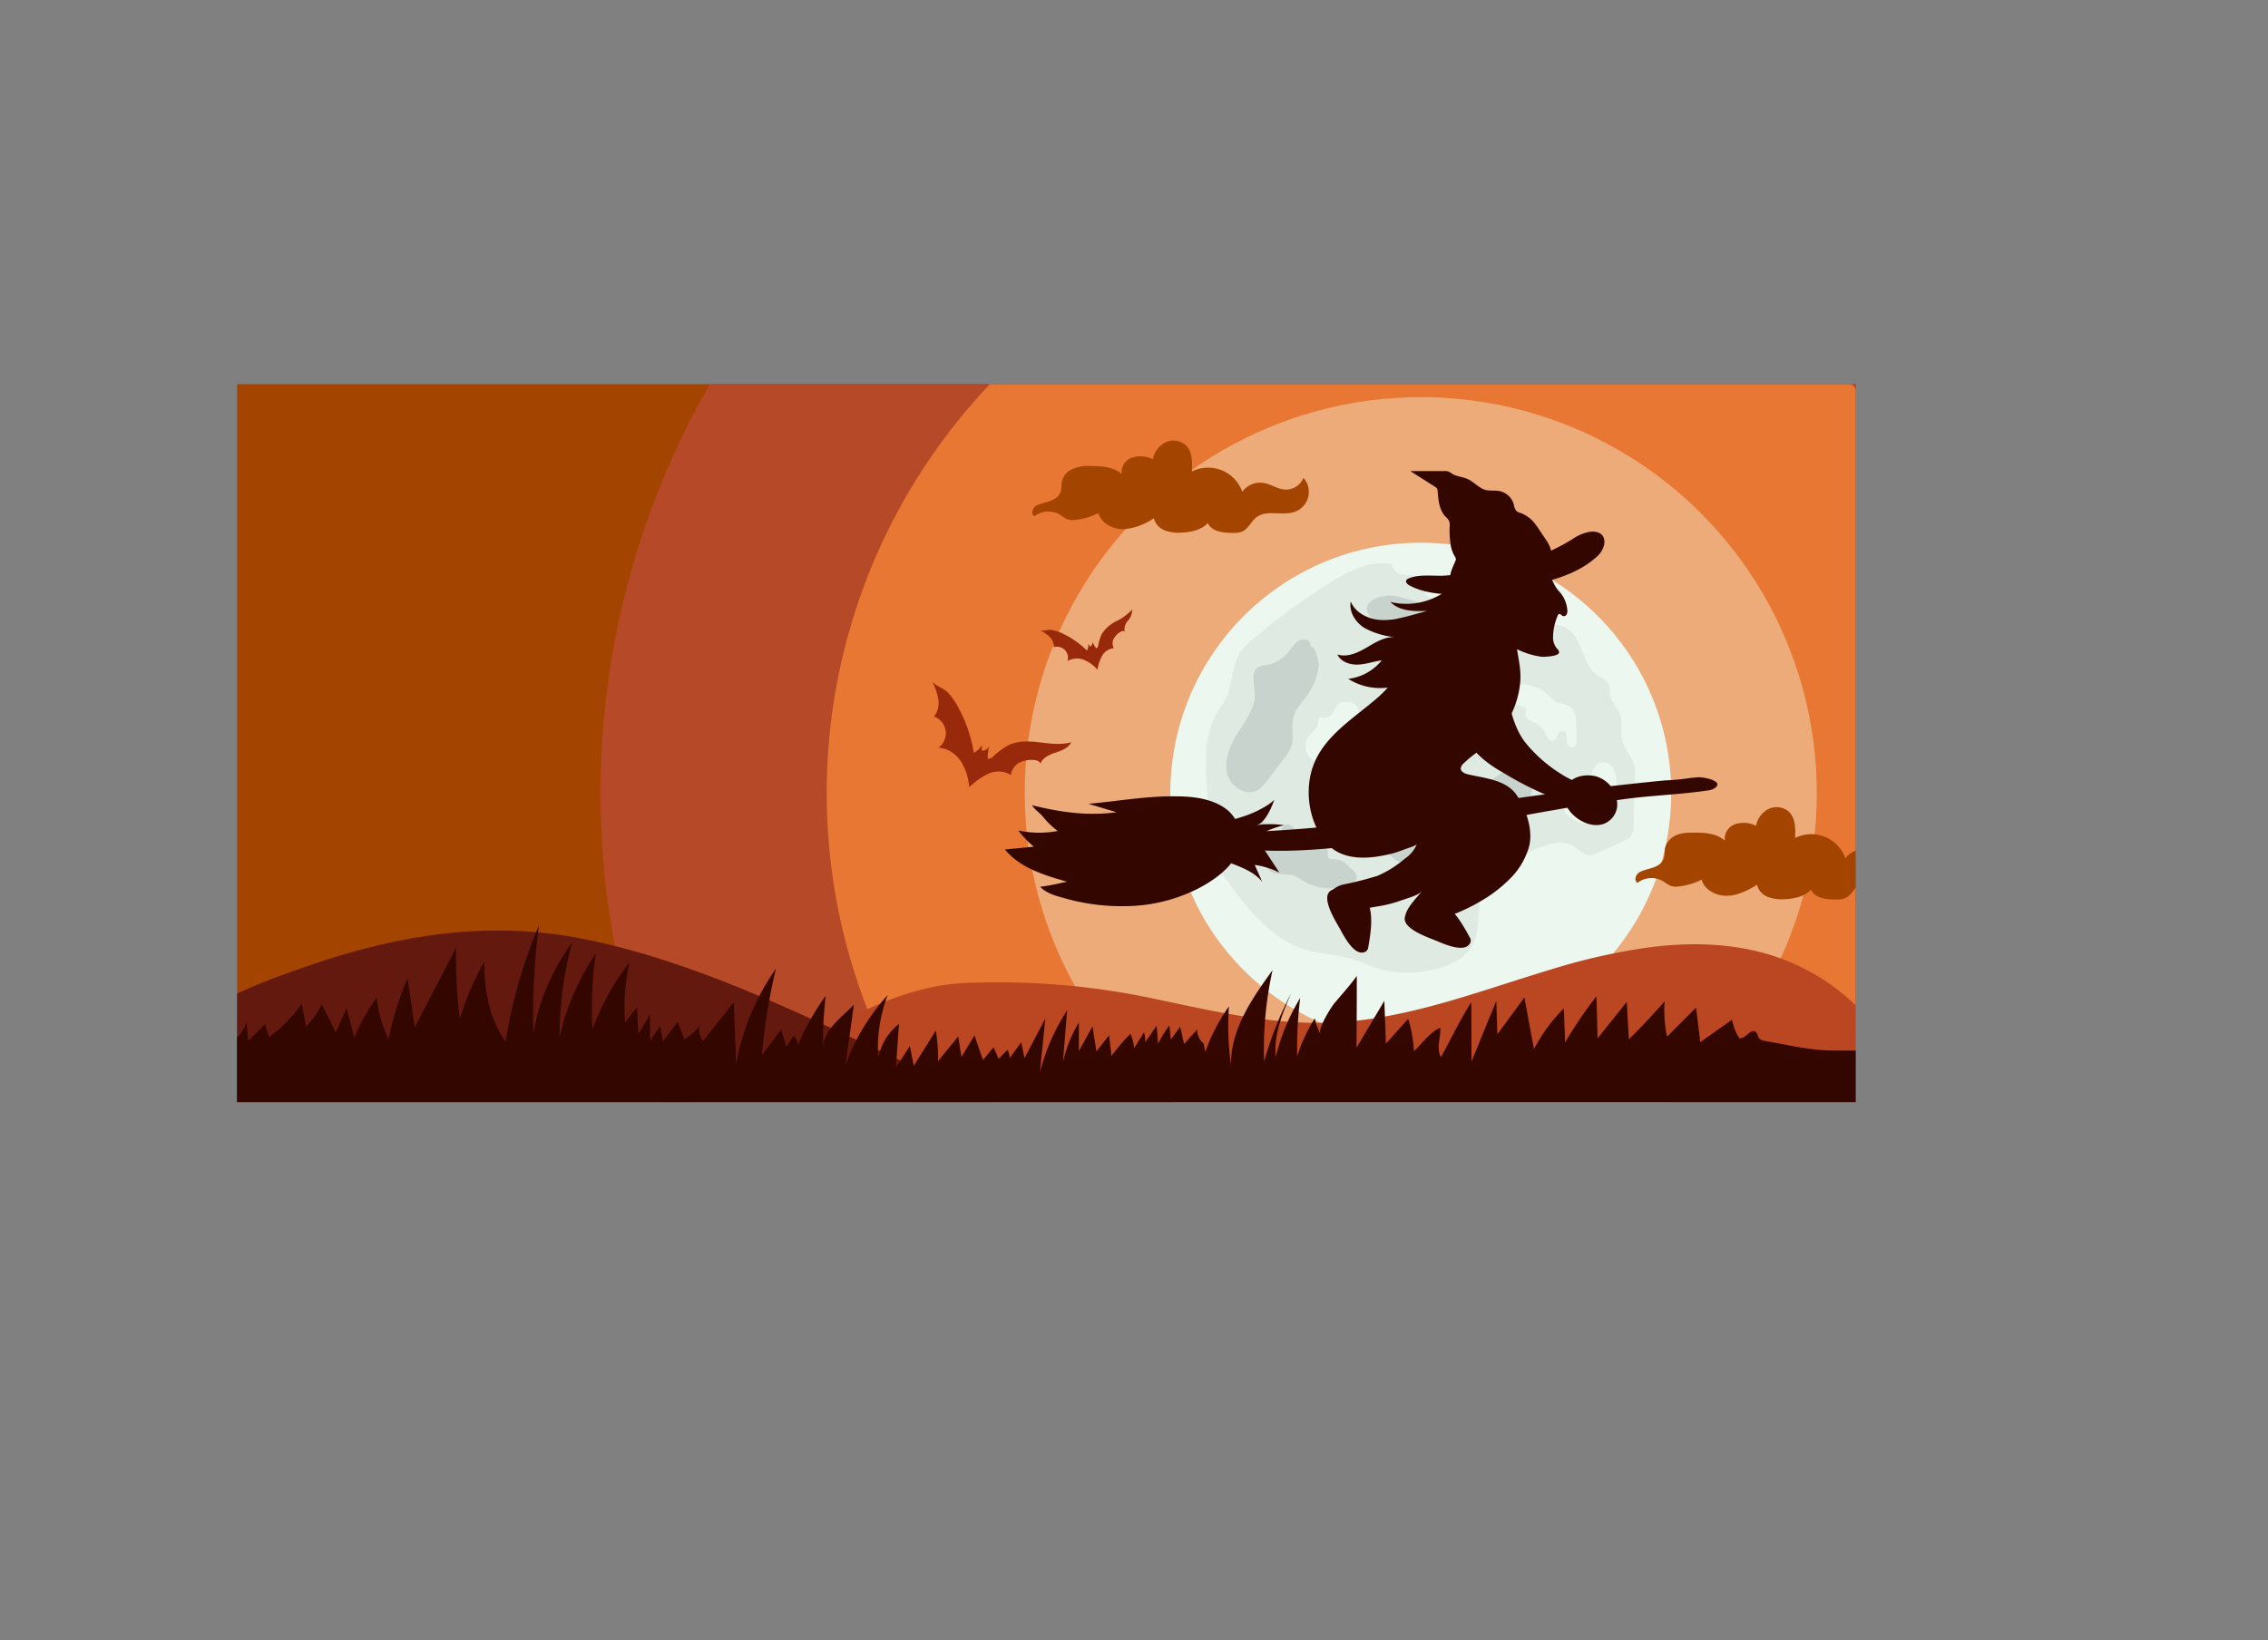 <?xml version="1.0" encoding="UTF-8" standalone="no"?>
<svg
   xmlns:dc="http://purl.org/dc/elements/1.1/"
   xmlns:cc="http://creativecommons.org/ns#"
   xmlns:rdf="http://www.w3.org/1999/02/22-rdf-syntax-ns#"
   xmlns:svg="http://www.w3.org/2000/svg"
   xmlns="http://www.w3.org/2000/svg"
   xmlns:sodipodi="http://sodipodi.sourceforge.net/DTD/sodipodi-0.dtd"
   xmlns:inkscape="http://www.inkscape.org/namespaces/inkscape"
   viewBox="0 0 537.23 388.58"
   version="1.1"
   id="svg77"
   sodipodi:docname="witch.svg"
   inkscape:version="0.92.1 r15371">
  <rect x="0" y="0" width="537.23" height="388.58" fill="#808080" stroke="none"/>
  <sodipodi:namedview
     pagecolor="#ffffff"
     bordercolor="#666666"
     borderopacity="1"
     objecttolerance="10"
     gridtolerance="10"
     guidetolerance="10"
     inkscape:pageopacity="0"
     inkscape:pageshadow="2"
     inkscape:window-width="1366"
     inkscape:window-height="728"
     id="namedview79"
     showgrid="false"
     inkscape:zoom="0.93814571"
     inkscape:cx="300.79527"
     inkscape:cy="267.38199"
     inkscape:window-x="0"
     inkscape:window-y="0"
     inkscape:window-maximized="1"
     inkscape:current-layer="Layer_2" />
  <defs
     id="defs7">
    <style
       id="style2">.cls-1{fill:none;}.cls-2{clip-path:url(#clip-path);}.cls-3{fill:#a44401;}.cls-4{fill:#b64927;}.cls-5{fill:#e77732;}.cls-6{fill:#edab7a;}.cls-7{fill:#ebf7ef;}.cls-8{fill:#dfeae3;}.cls-9{fill:#c9d3cd;}.cls-10{fill:#ba4721;}.cls-11{fill:#98290b;}.cls-12{fill:#64190f;}.cls-13{fill:#330700;}</style>
    <clipPath
       id="clip-path">
      <rect
         class="cls-1"
         x="62.56"
         y="97.41"
         width="383.4"
         height="170.1"
         transform="translate(508.52 364.91) rotate(180)"
         id="rect4" />
    </clipPath>
  </defs>
  <title
     id="title9">OBJECTS (2)</title>
  <g
     id="Layer_2"
     data-name="Layer 2"
     transform="translate(-6.396,-6.396)">
    <g
       id="OBJECTS">
      <g
         class="cls-2"
         clip-path="url(#clip-path)"
         id="g73">
        <rect
           class="cls-3"
           x="56.52"
           y="97.41"
           width="389.44"
           height="174.6"
           transform="rotate(180,251.24,184.71)"
           id="rect11"
           style="fill:#a44401" />
        <circle
           class="cls-4"
           cx="342.94"
           cy="194.29"
           r="194.29"
           id="circle13"
           style="fill:#b64927" />
        <circle
           class="cls-5"
           cx="342.94"
           cy="194.29"
           r="140.72"
           transform="rotate(-45,342.938,194.291)"
           id="circle15"
           style="fill:#e77732" />
        <circle
           class="cls-6"
           cx="342.94"
           cy="194.29"
           r="93.81"
           id="circle17"
           style="fill:#edab7a" />
        <circle
           class="cls-7"
           cx="342.94"
           cy="194.29"
           r="59.32"
           id="circle19"
           style="fill:#ebf7ef" />
        <path
           class="cls-8"
           d="m 298.77,164.43 a 12.5,12.5 0 0 1 1.54,-3.71 13.4,13.4 0 0 1 2.34,-2.42 152.63,152.63 0 0 1 18.76,-13.83 c 4.51,-2.82 9.71,-5.49 14.91,-4.38 -0.44,1.59 1.75,2.54 3.39,2.56 1.64,0.02 3.8,0.19 4.18,1.79 a 13.87,13.87 0 0 1 0,1.71 c 0.22,2.1 2.87,2.74 4.82,3.56 2.79,1.17 4.83,3.58 7,5.65 2.17,2.07 5,4 8,3.71 4.6,-0.42 8.4,-5.75 12.79,-4.32 4.74,1.54 4.33,9.07 8.51,11.78 0.87,0.57 2,0.95 2.42,1.88 a 8.06,8.06 0 0 1 0.32,2.47 c 0.27,1.85 1.92,3.2 2.5,5 0.58,1.8 -0.07,4 0.42,6 0.49,2 2,3.33 2.63,5.16 a 11.88,11.88 0 0 1 0.38,4.21 c -0.12,3.64 -0.23,7.28 -0.35,10.91 a 4.13,4.13 0 0 1 -0.44,2.12 4.2,4.2 0 0 1 -1.89,1.32 l -5.76,2.69 a 5,5 0 0 1 -2.43,0.67 c -1.55,-0.1 -2.63,-1.53 -4,-2.29 -2.7,-1.52 -6.05,-0.25 -8.87,1 -5.12,2.33 -10.74,5.19 -12.53,10.52 -1.31,3.88 -0.27,8.39 -2.15,12 -2,3.84 -6.59,5.48 -10.85,6.19 a 25.22,25.22 0 0 1 -9,0.11 c -3.36,-0.65 -6.44,-2.3 -9.76,-3.16 -3.12,-0.82 -6.4,-0.94 -9.51,-1.81 -8.71,-2.44 -14.64,-10.26 -19.87,-17.63 a 20.67,20.67 0 0 1 -3.3,-5.94 c -0.82,-2.73 -0.49,-5.64 -0.44,-8.49 0.08,-4.81 -0.67,-9.62 -0.43,-14.43 a 22.72,22.72 0 0 1 2,-8.75 c 0.86,-1.78 2.31,-3.25 3,-5.13 0.8,-2.15 1.05,-4.5 1.67,-6.72 z"
           id="path21"
           inkscape:connector-curvature="0"
           style="fill:#dfeae3" />
        <path
           class="cls-9"
           d="m 318.81,163.74 c 0,-0.06 -1,-5.57 -2.09,-3.74 a 1.45,1.45 0 0 0 -0.82,-2 2.46,2.46 0 0 0 -2.29,0.47 9.62,9.62 0 0 0 -1.61,1.83 9.08,9.08 0 0 1 -4.94,3.52 c -1.09,0.23 -2.38,0.2 -3.12,1.05 -1.47,1.68 0.13,5.53 -0.44,7.73 -0.79,3.07 -2.93,5.71 -4.48,8.41 -1.55,2.7 -2.72,5.9 -1.86,8.89 0.86,2.99 4.53,5.24 7.21,3.65 a 8.07,8.07 0 0 0 2.11,-2.13 l 4.17,-5.42 a 9.64,9.64 0 0 0 1.51,-2.42 c 0.85,-2.23 0,-4.79 0.57,-7.11 0.57,-2.32 2.37,-3.94 3.67,-5.86 a 14.47,14.47 0 0 0 2.41,-6.87 z"
           id="path23"
           inkscape:connector-curvature="0"
           style="fill:#c9d3cd" />
        <path
           class="cls-7"
           d="m 326.64,185.45 a 3.87,3.87 0 0 1 -2.19,2.55 5.8,5.8 0 0 1 -3.66,-0.31 l -1.53,-0.48 a 7.58,7.58 0 0 1 -1.95,-0.81 4,4 0 0 1 -1.49,-4.54 c 0.59,-1.84 2.72,-2.26 2.84,-4.5 0,-0.32 0,-0.7 0.27,-0.9 0.27,-0.2 0.71,-0.07 1.08,0 a 2.31,2.31 0 0 0 1.94,-1 20,20 0 0 0 1.17,-1.94 1.62,1.62 0 0 1 0.65,-0.67 1.75,1.75 0 0 1 0.64,-0.14 5.24,5.24 0 0 1 2.49,0.27 2.12,2.12 0 0 1 1.35,1.95 c -0.08,1.16 -1.38,1.94 -1.5,3.09 -0.12,1.15 0.27,2.3 0.25,3.42 a 14,14 0 0 1 -0.36,4.01 z"
           id="path25"
           inkscape:connector-curvature="0"
           style="fill:#ebf7ef" />
        <path
           class="cls-9"
           d="m 327.12,212.81 a 1.81,1.81 0 0 1 0.53,2 2.13,2.13 0 0 1 -0.93,0.77 A 12,12 0 0 1 315,215 a 11.24,11.24 0 0 0 -1.82,-1.09 c -1.77,-0.72 -3.92,-0.06 -5.6,-0.95 -1.68,-0.89 -2.25,-2.88 -2.7,-4.68 l -1,-4 a 4.44,4.44 0 0 1 -0.19,-1.94 1.52,1.52 0 0 1 1.31,-1.34 1.76,1.76 0 0 1 1.53,1.32 20.6,20.6 0 0 0 0.58,2.08 1.54,1.54 0 0 0 1.7,1 c 1.31,-0.45 0.67,-2.8 1.85,-3.52 1.18,-0.72 2.34,0.88 3,1.67 a 6.69,6.69 0 0 0 3.59,2.41 17,17 0 0 1 2.24,0.54 2.11,2.11 0 0 1 1.44,1.64 c 0.05,0.57 -0.19,1.27 0.27,1.61 a 1.29,1.29 0 0 0 0.65,0.17 8.19,8.19 0 0 1 2.2,0.33 3.87,3.87 0 0 1 1.55,1.15 c 0.4,0.49 1.03,0.91 1.52,1.41 z"
           id="path27"
           inkscape:connector-curvature="0"
           style="fill:#c9d3cd" />
        <path
           class="cls-7"
           d="m 363.82,170.81 a 1.39,1.39 0 0 1 -0.06,-1.6 1.61,1.61 0 0 1 0.84,-0.43 9.23,9.23 0 0 1 8.72,2.44 9,9 0 0 0 1.18,1.13 c 1.21,0.84 2.95,0.71 4.06,1.67 1.11,0.96 1.2,2.55 1.24,4 l 0.08,3.21 a 3.45,3.45 0 0 1 -0.19,1.5 1.16,1.16 0 0 1 -1.19,0.74 1.36,1.36 0 0 1 -0.93,-1.25 15.31,15.31 0 0 0 -0.08,-1.67 c -0.11,-0.55 -0.56,-1.1 -1.11,-1 -1.07,0.11 -1,2 -2,2.33 -1,0.33 -1.62,-1.05 -1.95,-1.76 a 5.24,5.24 0 0 0 -2.29,-2.43 14.79,14.79 0 0 1 -1.6,-0.78 1.66,1.66 0 0 1 -0.81,-1.49 c 0.07,-0.43 0.36,-0.92 0.08,-1.25 a 0.89,0.89 0 0 0 -0.46,-0.24 6.73,6.73 0 0 1 -1.61,-0.63 3.2,3.2 0 0 1 -1,-1.13 c -0.25,-0.48 -0.64,-0.9 -0.92,-1.36 z"
           id="path29"
           inkscape:connector-curvature="0"
           style="fill:#ebf7ef" />
        <path
           class="cls-9"
           d="m 346.43,191.2 c -1.63,-0.27 -4,-0.56 -4.59,1.54 -0.2,0.76 -0.11,1.56 -0.28,2.32 a 4.6,4.6 0 0 1 -1.09,2 2.59,2.59 0 0 1 -2,1 3.43,3.43 0 0 1 -1,-0.31 14.15,14.15 0 0 0 -2.68,-1.19 13.31,13.31 0 0 0 -2.58,0.23 1.05,1.05 0 0 0 -0.78,0.25 1,1 0 0 0 -0.17,0.57 14.31,14.31 0 0 0 4.89,11.84 5.39,5.39 0 0 0 1.55,1 c 1.83,0.68 3.85,-0.37 5.8,-0.24 2.35,0.16 4.58,2 6.82,1.32 1.47,-0.46 2.38,-1.89 3.64,-2.79 a 16.37,16.37 0 0 1 3.95,-1.7 18,18 0 0 0 11.6,-18.85 1.41,1.41 0 0 0 -0.29,-0.85 1.43,1.43 0 0 0 -1.31,-0.28 c -5.45,0.76 -9.26,6.06 -14.59,7.42 a 16.4,16.4 0 0 1 -3.82,0.43 1.88,1.88 0 0 1 -1.6,-0.51 c -0.61,-0.8 0.22,-2.21 -0.53,-2.89 a 1.67,1.67 0 0 0 -0.94,-0.31 z"
           id="path31"
           inkscape:connector-curvature="0"
           style="fill:#c9d3cd" />
        <path
           class="cls-9"
           d="m 332.62,148 c -1.2,0.45 -2.43,1.37 -2.46,2.65 a 2.72,2.72 0 0 0 2.14,2.48 7.93,7.93 0 0 0 3.49,-0.11 5.41,5.41 0 0 1 1.55,-0.15 6.45,6.45 0 0 1 1.76,0.51 5.94,5.94 0 0 0 3.25,0.52 2.42,2.42 0 0 0 2.06,-2.26 2.67,2.67 0 0 0 -1.09,-1.87 c -1.41,-1.18 -3.18,-1.26 -4.86,-1.78 a 8.8,8.8 0 0 0 -5.84,0.01 z"
           id="path33"
           inkscape:connector-curvature="0"
           style="fill:#c9d3cd" />
        <path
           class="cls-7"
           d="m 383.69,189.14 a 22.18,22.18 0 0 0 -1.36,3.67 c -0.21,1.12 -0.24,2.38 -1,3.28 -1.11,1.35 -3.75,0 -4.39,1.25 -0.76,1.42 1.9,3.17 2.86,3.6 a 5.74,5.74 0 0 0 2.18,0.58 6,6 0 0 0 4.32,-2.17 10.54,10.54 0 0 0 2.87,-9.1 4.86,4.86 0 0 0 -1.2,-2.48 2.53,2.53 0 0 0 -2.55,-0.69 3.26,3.26 0 0 0 -1.73,2.06 z"
           id="path35"
           inkscape:connector-curvature="0"
           style="fill:#ebf7ef" />
        <path
           class="cls-3"
           d="m 259.73,117.88 a 8.73,8.73 0 0 1 5,-1.07 c 2.6,0 5.44,0.15 7.36,1.9 a 3.69,3.69 0 0 1 2.48,-3.92 6.69,6.69 0 0 1 4.92,0.4 5.6,5.6 0 0 1 3,-4 4.36,4.36 0 0 1 4.79,0.69 c 1.58,1.53 1.57,4 1.44,6.21 a 8.6,8.6 0 0 1 11.94,4.79 5.29,5.29 0 0 1 5.07,-2.07 c 1.72,0.29 3.23,1.43 5,1.57 a 4.5,4.5 0 0 0 4.42,-2.78 5,5 0 0 1 -1.93,8 c -3,1.15 -6.77,-0.58 -9.27,1.38 -1.23,1 -1.84,2.66 -3.26,3.32 a 5.57,5.57 0 0 1 -2.44,0.34 c -2.19,0 -4.86,-0.32 -5.74,-2.33 -1.54,1.65 -3.94,2.16 -6.2,2.26 a 9.2,9.2 0 0 1 -4,-0.52 4.27,4.27 0 0 1 -2.61,-2.87 14.81,14.81 0 0 1 -7.11,2.59 c -2.56,0.06 -5.31,-1.37 -6,-3.83 a 15.44,15.44 0 0 1 -5.43,1.62 4.26,4.26 0 0 1 -1.95,-0.15 9.62,9.62 0 0 1 -1.6,-1 5.44,5.44 0 0 0 -6.21,0.29 c -0.9,-0.52 -0.42,-2 0.5,-2.53 1.9,-1 5.07,-0.83 5.79,-3.5 a 7.52,7.52 0 0 0 0.14,-1.34 4.33,4.33 0 0 1 1.9,-3.45 z"
           id="path37"
           inkscape:connector-curvature="0"
           style="fill:#a44401" />
        <path
           class="cls-3"
           d="m 402.6,204.72 c 1.42,-1 3.27,-1.06 5,-1.07 2.6,0 5.44,0.15 7.36,1.9 a 3.7,3.7 0 0 1 2.48,-3.92 6.69,6.69 0 0 1 4.92,0.4 5.6,5.6 0 0 1 3,-4 4.38,4.38 0 0 1 4.79,0.69 c 1.58,1.53 1.57,4 1.44,6.21 a 8.59,8.59 0 0 1 11.94,4.8 5.29,5.29 0 0 1 5.07,-2.08 c 1.72,0.29 3.22,1.43 5,1.57 a 4.51,4.51 0 0 0 4.42,-2.78 5,5 0 0 1 -1.93,8 c -3,1.15 -6.77,-0.57 -9.27,1.39 -1.23,1 -1.85,2.65 -3.26,3.31 a 5.73,5.73 0 0 1 -2.44,0.35 c -2.19,0 -4.86,-0.33 -5.74,-2.34 -1.54,1.65 -3.95,2.17 -6.2,2.27 a 9.33,9.33 0 0 1 -4,-0.53 4.23,4.23 0 0 1 -2.61,-2.87 c -2.18,1.32 -4.56,2.54 -7.11,2.59 -2.55,0.05 -5.31,-1.37 -6,-3.83 a 15.44,15.44 0 0 1 -5.43,1.62 4.13,4.13 0 0 1 -1.95,-0.15 8.67,8.67 0 0 1 -1.6,-1 5.45,5.45 0 0 0 -6.21,0.29 c -0.9,-0.52 -0.42,-2 0.5,-2.52 1.9,-1.05 5.07,-0.84 5.79,-3.51 a 7.43,7.43 0 0 0 0.14,-1.34 4.33,4.33 0 0 1 1.9,-3.45 z"
           id="path39"
           inkscape:connector-curvature="0"
           style="fill:#a44401" />
        <path
           class="cls-10"
           d="M 397.19,230.81 A 145.75,145.75 0 0 0 374,236 c -17.29,5.19 -34.43,12 -52.47,12.67 -14.78,0.54 -29.26,-3.09 -43.62,-6.06 a 178.66,178.66 0 0 0 -42.14,-3.37 c -12.31,0.36 -23.6,5.64 -34.19,11.45 -12.42,6.82 -24.8,13.74 -37.59,19.86 -10.58,5.08 -21.6,9.16 -32.46,13.6 a 12.86,12.86 0 0 0 -4.28,2.43 c -2.43,2.43 -0.66,5.39 1.55,7.35 5.84,5.19 14.21,7.43 22.32,9 a 299.4,299.4 0 0 0 39.48,4.45 c 27.94,1.58 56,1.07 84,0.57 l 179.08,-3.25 c 8.44,-0.15 5.53,-11.84 6.48,-17.14 4.2,-23.6 -10.2,-46.7 -32.95,-54.46 -9.7,-3.28 -19.88,-3.58 -30.02,-2.29 z"
           id="path41"
           inkscape:connector-curvature="0"
           style="fill:#ba4721" />
        <path
           class="cls-11"
           d="m 233.6,174.37 a 33.88,33.88 0 0 1 3.46,10.35 4,4 0 0 0 1.89,-1.84 c 0,0.45 0,0.9 0,1.35 a 1.75,1.75 0 0 0 1.79,-1.21 11.07,11.07 0 0 0 -0.37,3.14 1.84,1.84 0 0 0 1.36,-0.62 17.09,17.09 0 0 1 3.52,-2.59 c 2.26,-1.09 4.91,-1 7.4,-0.69 2.49,0.31 5.07,0.64 7.5,0 -0.71,1.39 -2.36,2 -3.83,2.47 -1.47,0.47 -3.1,1.28 -3.55,2.77 0.2,-0.51 -0.5,-0.9 -1.05,-1 a 6.49,6.49 0 0 0 -3.72,0.5 3.84,3.84 0 0 0 -2.14,3 5.64,5.64 0 0 0 -5.34,-0.3 16.5,16.5 0 0 0 -4.54,3.21 13.38,13.38 0 0 0 -1.95,-6.11 7.11,7.11 0 0 0 -5.32,-3.29 4.21,4.21 0 0 0 -1.06,-7.36 5.23,5.23 0 0 0 1,-4.13 15.36,15.36 0 0 0 -1.41,-4.14 c 1,1.15 2.51,1.43 3.62,2.53 a 16.58,16.58 0 0 1 2.74,3.96 z"
           id="path43"
           inkscape:connector-curvature="0"
           style="fill:#98290b" />
        <path
           class="cls-11"
           d="m 258.35,156.6 a 21.12,21.12 0 0 1 5.53,3.92 2.47,2.47 0 0 0 0.27,-1.62 l 0.5,0.67 a 1.07,1.07 0 0 0 0.46,-1.26 7.05,7.05 0 0 0 1,1.71 1.14,1.14 0 0 0 0.45,-0.81 11,11 0 0 1 0.81,-2.59 8.59,8.59 0 0 1 3.46,-3.07 12.44,12.44 0 0 0 3.75,-2.77 3.9,3.9 0 0 1 -1,2.65 3.13,3.13 0 0 0 -0.76,2.69 c -0.09,-0.33 -0.59,-0.26 -0.89,-0.1 a 4,4 0 0 0 -1.69,1.65 2.36,2.36 0 0 0 0,2.29 3.52,3.52 0 0 0 -2.79,1.82 10.61,10.61 0 0 0 -1.1,3.27 8.37,8.37 0 0 0 -3.22,-2.34 4.42,4.42 0 0 0 -3.87,0.3 2.62,2.62 0 0 0 -3.24,-3.3 3.25,3.25 0 0 0 -1,-2.45 9.67,9.67 0 0 0 -2.23,-1.55 c 0.91,0.22 1.79,-0.21 2.75,-0.06 a 10.27,10.27 0 0 1 2.81,0.95 z"
           id="path45"
           inkscape:connector-curvature="0"
           style="fill:#98290b" />
        <path
           class="cls-12"
           d="m 83.54,324.34 130.26,-0.69 c 8.54,0 16.73,-1.43 25.13,-1.76 8.4,-0.33 16.69,-4.15 23,-9.74 8,-7.07 13.4,-16.71 17.46,-26.62 l -60.52,-28.29 c -23.86,-11.15 -48.39,-23.25 -74.41,-28.43 -21.85,-4.36 -43.23,-1.08 -64.09,6.07 -10.2,3.49 -20.54,7.16 -29.19,13.59 -8.89,6.61 -13.06,14.59 -15.78,25 -2.28,8.7 -16.86,14.49 -25,17.16 -3.73,1.23 -8,2.5 -9.74,6.12 -1.44,3 -0.55,6.7 1.19,9.52 4.18,6.78 12.25,9.6 19.74,11.76 21.33,6.15 40.29,6.42 61.95,6.31 z"
           id="path47"
           inkscape:connector-curvature="0"
           style="fill:#64190f" />
        <path
           class="cls-13"
           d="M 448.77,308.42 H 56.66 V 255.1 c 0,0.43 2.27,-0.36 2.53,-0.56 1.2,-0.91 2.08,-4 2.77,-5.35 l 0.25,3.26 a 8.12,8.12 0 0 0 2.59,-4 c 0.14,1.51 0.28,3 0.41,4.54 l 4,-4 c 0.29,1 0.58,2.07 0.86,3.1 a 31.82,31.82 0 0 0 7.8,-7.9 c 0.34,1.8 0.69,3.61 1,5.42 a 21.28,21.28 0 0 0 3.76,-5.27 l 3.3,6.66 c 0.86,-1.92 1.72,-3.85 2.57,-5.77 q 0.91,3.47 1.81,6.95 a 51.37,51.37 0 0 1 5.32,-9.49 28.61,28.61 0 0 0 2.81,9.82 72.57,72.57 0 0 1 4.5,-14.34 l 1.72,11.57 9.79,-18.86 a 113.46,113.46 0 0 0 0.85,16.79 73.76,73.76 0 0 1 5.8,-13.49 c 0,6.51 1.12,13.57 5.06,18.93 a 117.34,117.34 0 0 1 7.9,-27.47 164.52,164.52 0 0 0 -1.32,25.58 50.16,50.16 0 0 1 9.19,-21.51 85.75,85.75 0 0 0 -3,22.3 59.47,59.47 0 0 1 8.6,-19.76 93.78,93.78 0 0 0 -0.81,18 60.21,60.21 0 0 1 8.82,-15.92 47,47 0 0 0 -1.07,14.23 l 2.82,-3.57 c 0.11,2.14 0.21,4.29 0.32,6.43 0.9,-1.55 1.81,-3.09 2.72,-4.64 l 0.09,6.24 2.37,-3.7 0.63,3.82 3.5,-4.65 1.56,4.1 a 11.56,11.56 0 0 0 3.66,-3.26 4.6,4.6 0 0 0 0.78,3.68 l 7.28,-9.15 0.57,14.67 a 56.27,56.27 0 0 1 9.43,-22.66 137.79,137.79 0 0 0 -3.33,20.49 l 4.58,-6.09 1.17,4.12 1.77,-2.59 a 2.77,2.77 0 0 1 0.95,2.25 62.41,62.41 0 0 1 6.66,-11.77 82.64,82.64 0 0 0 -0.6,12.58 c -0.13,-4.42 4.53,-7.6 7.26,-10.44 q -1,7.14 -2,14.29 a 50.11,50.11 0 0 1 10,-16.57 35.06,35.06 0 0 0 -2.23,14.9 13.54,13.54 0 0 1 4.92,-8.09 q -0.37,5.16 -0.73,10.32 l 3.3,-5.06 c 0.31,1.56 0.62,3.11 0.92,4.67 q 2.63,-4.17 5.23,-8.34 a 41.06,41.06 0 0 1 0.53,7.26 c 1.59,-2 3.19,-3.92 4.78,-5.89 0.25,1.64 0.5,3.27 0.76,4.9 l 3.09,-5.13 c 0.66,1.95 1.33,3.89 2,5.83 l 2.52,-3 1.2,2.72 2.07,-2.11 a 3.44,3.44 0 0 1 0.5,2 l 2.79,-3.83 c 0.25,1.26 0.5,2.53 0.76,3.79 l 4.93,-9.4 q -0.63,6.36 -1.27,12.71 a 50.16,50.16 0 0 1 6.44,-14.66 q -0.48,6.18 -1,12.36 a 31.47,31.47 0 0 1 3.78,-9.47 v 6.79 l 3.24,-5.88 c 0.31,2 0.61,4 0.92,5.94 l 3,-3.83 0.57,4.95 a 41.16,41.16 0 0 1 4.5,-5.28 11.74,11.74 0 0 1 0.87,3.4 l 2.34,-3.76 a 7,7 0 0 1 0.27,2.37 c 0.91,-1.31 1.81,-2.63 2.71,-3.94 l 0.35,4.3 a 25.12,25.12 0 0 1 2.67,-4.35 l 0.36,3.34 2.22,-3.07 c 0.29,1.37 0.59,2.74 0.89,4.11 l 3.12,-3.41 a 4.1,4.1 0 0 0 1.5,3.3 l 0.43,2 a 43.21,43.21 0 0 1 5.59,-10.79 66.23,66.23 0 0 0 0.5,14 c -0.22,-8.36 4.92,-15.81 9.83,-22.57 a 86.25,86.25 0 0 0 -2,21.61 84,84 0 0 1 6.4,-16.13 c -2.06,4.76 -4.16,9.79 -3.63,15 a 49.89,49.89 0 0 1 5.78,-13.91 96.81,96.81 0 0 0 -0.72,13.83 39.64,39.64 0 0 1 4.17,-9 12.34,12.34 0 0 0 1.37,3.69 c -0.7,-1.25 2.45,-6.26 3.3,-7.28 1.78,-2.14 3.63,-4.13 5.29,-6.45 q 0,8.49 -0.08,17 l 6.6,-11.1 0.37,10.14 5.28,-5.87 a 31.76,31.76 0 0 1 1.37,7.67 c 1.77,-1.67 4,-4.73 6.24,-5.56 0.14,2.38 -1,4.6 0.12,7 2.42,-4.36 4.53,-8.85 7.22,-13.08 l 0.05,14.07 q 2.94,-7.19 5.87,-14.37 0.14,4 0.25,7.93 l 6.4,-8.73 q 1.13,6.1 2.27,12.22 a 40.36,40.36 0 0 1 7.08,-9.64 c 0.1,2.7 0.21,5.39 0.31,8.08 a 93.88,93.88 0 0 1 7.42,-10.94 l 0.25,10 6.93,-8.69 0.49,8.88 q 4.43,-4.34 8.47,-9 a 30.24,30.24 0 0 0 0.58,8.38 l 6.86,-6.89 c 0.35,2.73 0.69,5.46 1,8.19 l 7.53,-5.32 a 12.1,12.1 0 0 0 1.73,4.37 c 1.46,0.27 2.67,-2.39 3.86,-1.5 0.48,0.35 0.47,1.08 0.85,1.55 a 2.4,2.4 0 0 0 1.43,0.62 c 5.76,1 10.66,2.27 16.53,2.27 h 7.73 z"
           id="path49"
           inkscape:connector-curvature="0"
           style="fill:#330700" />
        <path
           class="cls-13"
           d="m 364.17,176 a 17.52,17.52 0 0 1 -4.71,6.2 c -2.11,1.72 -4.45,3.15 -6.39,5.07 a 1.8,1.8 0 0 0 -0.66,1.16 c 0,0.81 0.94,1.23 1.72,1.42 4,0.93 9.18,1.26 11.64,5.08 2.32,3.59 4.14,8.93 2.47,13.11 a 17.33,17.33 0 0 1 -3.56,5.9 32.11,32.11 0 0 1 -5.24,4.49 l -0.7,0.48 a 45.68,45.68 0 0 1 -14.63,6.13 c -1.29,0.31 -4.75,1 -4.88,-1.1 -0.13,-2.1 2.94,-5.08 4.09,-6.52 -0.87,1.09 -3.62,1.8 -4.9,2.25 a 30.48,30.48 0 0 1 -5.69,1.46 c -3.22,0.52 -6.1,1.36 -9.29,0.1 a 3.19,3.19 0 0 1 -2,-1.75 2.42,2.42 0 0 1 0.82,-2.42 5.76,5.76 0 0 1 2.42,-1.14 76.93,76.93 0 0 0 8.07,-2.06 25.18,25.18 0 0 0 6.36,-4 7.77,7.77 0 0 0 2.91,-3.5 c -0.13,0.39 -2.44,1.06 -2.87,1.23 a 24.87,24.87 0 0 1 -2.95,1 c -5.08,1.3 -11.71,2 -15.59,-2.46 -3.88,-4.46 -5.12,-11.35 -3.57,-17 1.88,-6.84 7.73,-11 13,-15.24 0.93,-0.75 1.86,-1.5 2.76,-2.29 3.35,-2.93 5.79,-6.76 8.22,-10.45 4.21,-6.35 8.86,-13 15.32,-17.26 a 19.75,19.75 0 0 1 10.51,-3.44 11,11 0 0 1 5.28,1.33 c 1.79,0.94 1.88,2.26 2.9,3.86 0.28,0.43 0.65,0.81 1,1.21 a 7.52,7.52 0 0 1 1.62,4 1.92,1.92 0 0 1 -0.15,1.09 0.77,0.77 0 0 1 -0.94,0.39 c -0.3,-0.15 -0.53,-0.57 -0.86,-0.47 -0.18,0.05 -0.27,0.25 -0.34,0.42 a 13.45,13.45 0 0 0 -1.09,5.22 4,4 0 0 0 0.9,2.5 c 0.25,0.28 0.58,0.59 0.52,1 -0.14,0.9 -3.29,1 -4,1 a 18.4,18.4 0 0 1 -5.95,-1.81 c 0.4,2.65 1,5.06 0.76,7.82 a 21.94,21.94 0 0 1 -2.33,7.99 z"
           id="path51"
           inkscape:connector-curvature="0"
           style="fill:#330700" />
        <path
           class="cls-13"
           d="m 389.43,196.22 a 4.94,4.94 0 0 1 -1.7,4.5 c -4.6,3.93 -13.58,-3.14 -10.14,-8.35 1.42,-2.14 4.31,-2.58 6.65,-2.11 a 7,7 0 0 1 5.19,5.96 z"
           id="path53"
           inkscape:connector-curvature="0"
           style="fill:#330700" />
        <path
           class="cls-13"
           d="m 363.11,189.84 a 77.16,77.16 0 0 0 8.85,4.58 c 2.67,1.12 7.81,3.42 10.56,1.42 a 1.62,1.62 0 0 0 0.65,-1.82 2.17,2.17 0 0 0 -0.82,-0.88 c -1.85,-1.31 -4.06,-2 -6,-3.28 a 33.82,33.82 0 0 1 -8.77,-7.72 c -2.64,-3.55 -3.39,-7.67 -4.37,-11.89 a 1,1 0 0 0 -0.25,-0.56 1,1 0 0 0 -0.77,-0.21 7.29,7.29 0 0 0 -4.51,2 22.14,22.14 0 0 0 -3.17,3.91 c -3.94,5.73 2.9,11.15 7.39,13.74 z"
           id="path55"
           inkscape:connector-curvature="0"
           style="fill:#330700" />
        <path
           class="cls-13"
           d="m 370,144.73 c -1.39,0.28 -2.79,0.51 -4.16,0.72 -7.11,1.05 -15.27,2.8 -22.32,0.91 a 14.73,14.73 0 0 1 -3.28,-1.29 c -0.44,-0.25 -0.93,-0.69 -0.75,-1.16 a 1,1 0 0 1 0.62,-0.49 c 2.46,-1 5.25,-0.57 7.91,-0.63 a 38.38,38.38 0 0 0 4,-0.38 93,93 0 0 0 15.85,-3.32 46.27,46.27 0 0 0 10.92,-4.92 10.56,10.56 0 0 1 4.09,-1.77 c 4.35,-0.58 4.43,3.5 1.77,5.87 -4.02,3.63 -9.3,5.4 -14.65,6.46 z"
           id="path57"
           inkscape:connector-curvature="0"
           style="fill:#330700" />
        <path
           class="cls-13"
           d="m 350.05,135.64 a 8.05,8.05 0 0 0 1,2.67 1.21,1.21 0 0 1 0.21,0.53 1.38,1.38 0 0 1 -0.09,0.39 c -0.63,1.62 -2.32,4.43 -0.35,5.79 1,0.68 3.13,0.39 4.29,0.32 a 47.69,47.69 0 0 0 5.15,-1 q 4.46,-0.8 8.89,-1.66 c 3.56,-0.7 5.84,-3.12 4.31,-6.89 a 8.71,8.71 0 0 0 -0.93,-1.62 l -1.68,-2.5 a 15.26,15.26 0 0 0 -1.33,-1.78 7.58,7.58 0 0 0 -3.05,-2 2.35,2.35 0 0 1 -0.88,-0.44 2.85,2.85 0 0 1 -0.59,-1.45 4.42,4.42 0 0 0 -3.49,-3.28 c -1,-0.18 -2.11,0 -3.13,-0.23 -1.66,-0.41 -2.81,-1.93 -4.37,-2.62 -1.19,-0.53 -2.58,-0.57 -3.68,-1.26 a 4.61,4.61 0 0 0 -0.82,-0.5 2.86,2.86 0 0 0 -1,-0.12 h -8.06 l 5.79,3.68 a 1.68,1.68 0 0 1 0.56,0.5 1.82,1.82 0 0 1 0.15,0.69 c 0.15,2.16 0.42,4.49 1.92,6 a 3.74,3.74 0 0 1 0.75,0.89 2.67,2.67 0 0 1 0.17,1.22 22.23,22.23 0 0 0 0.26,4.67 z"
           id="path59"
           inkscape:connector-curvature="0"
           style="fill:#330700" />
        <path
           class="cls-13"
           d="m 335.76,149 c 2.12,2.23 5.61,2.25 8.69,2.12 l -3.26,0.9 c -2.68,0.73 -5.43,1.48 -8.2,1.21 -2.77,-0.27 -5.59,-1.76 -6.64,-4.33 -0.46,2.48 1.17,5 3.31,6.3 a 19.22,19.22 0 0 0 7.21,2.15 c -2.44,-0.18 -4.66,1.23 -6.76,2.46 -2.1,1.23 -4.58,2.38 -6.91,1.64 0.8,1.74 2.94,2.46 4.85,2.39 1.91,-0.07 3.75,-0.75 5.64,-1 a 12,12 0 0 1 -7.93,4.38 14.16,14.16 0 0 0 10.66,1.84 19.77,19.77 0 0 0 7.77,-3.47 c 2,-1.52 3.59,-4.09 5.06,-6.16 3.31,-4.68 6.21,-9.63 9.1,-14.57 0.17,-0.28 -5,-0.43 -5.44,-0.33 a 14.24,14.24 0 0 0 -5,2.55 16.09,16.09 0 0 1 -12.15,1.92 z"
           id="path61"
           inkscape:connector-curvature="0"
           style="fill:#330700" />
        <path
           class="cls-13"
           d="m 354.74,229.54 c -1,2.93 -6.41,0.44 -8.15,-0.28 -2.2,-0.9 -9.69,-3.41 -6.79,-6.65 1.06,-1.18 3,-1.87 4.44,-2.48 4.7,-2 8.48,5 10.25,8.25 a 1.43,1.43 0 0 1 0.25,1.16 z"
           id="path63"
           inkscape:connector-curvature="0"
           style="fill:#330700" />
        <path
           class="cls-13"
           d="m 330,231.76 c -2.62,1.66 -5.29,-3.66 -6.2,-5.31 -1.16,-2.08 -5.44,-8.71 -1.15,-9.43 1.56,-0.26 3.52,0.41 5,0.83 4.92,1.37 3.49,9.22 2.87,12.85 a 1.52,1.52 0 0 1 -0.52,1.06 z"
           id="path65"
           inkscape:connector-curvature="0"
           style="fill:#330700" />
        <path
           class="cls-13"
           d="m 257.91,215.53 a 46.78,46.78 0 0 1 -5.13,0.95 c 1.37,1.46 3.41,2.06 5.35,2.59 a 49.46,49.46 0 0 0 14.88,2 A 38.74,38.74 0 0 0 290,217 c 3.15,-1.63 6.46,-3.81 8.53,-6.76 a 8.77,8.77 0 0 0 -1.7,-12.19 c -3.36,-2.51 -8,-3 -12,-3 -6.78,-0.1 -13.81,1.17 -20.6,1.77 l 6.64,2 c -6.89,0.93 -13.3,0 -20,-1.66 0.56,1 1.82,1.78 2.55,2.69 a 19.59,19.59 0 0 0 3.52,3.41 23.74,23.74 0 0 1 -9.35,-0.12 26.21,26.21 0 0 0 3.68,3.84 l -6.84,0.66 c 3.56,4.35 9.32,6.11 14.73,7.64 z"
           id="path67"
           inkscape:connector-curvature="0"
           style="fill:#330700" />
        <path
           class="cls-13"
           d="m 329,206.55 c -11,1.31 -22.08,2.21 -33.08,0.34 -0.92,-0.15 -2,-0.53 -2.15,-1.45 a 1.51,1.51 0 0 1 0.94,-1.46 4.35,4.35 0 0 1 1.83,-0.3 337.6,337.6 0 0 0 34.94,-2.68 c 11.47,-1.5 22.8,-3.87 34.25,-5.5 q 17.44,-2.49 35,-4.22 a 52.84,52.84 0 0 0 6.16,-0.59 l 1.75,-0.16 c 1.15,-0.11 6.67,0.94 3.7,2.72 a 3.77,3.77 0 0 1 -1.41,0.41 c -6.73,1 -13.54,1.17 -20.27,2.12 q -10.8,1.5 -21.54,3.48 c -7.56,1.39 -15,3.42 -22.6,4.71 -5.73,0.96 -11.6,1.88 -17.52,2.58 z"
           id="path69"
           inkscape:connector-curvature="0"
           style="fill:#330700" />
        <path
           class="cls-13"
           d="m 307,196.9 a 25.12,25.12 0 0 1 -6.89,3.17 c -2.41,0.81 -5.57,1.33 -7.54,3 a 3.6,3.6 0 0 0 -1.37,3 c 0.17,1.65 1.77,2.74 3.28,3.43 3.79,1.74 8.26,2.59 10.91,5.8 -0.59,-1.33 -1.19,-2.66 -1.78,-4 a 18.87,18.87 0 0 1 5.85,1.82 l -4.75,-7.21 c -0.27,-0.41 -0.56,-0.93 -0.34,-1.37 A 1.37,1.37 0 0 1 305,204 a 23,23 0 0 1 5.57,-2.11 22.46,22.46 0 0 0 -6.6,0 c 2,-0.29 3.78,-4.47 4.24,-6 A 11.21,11.21 0 0 1 307,196.9 Z"
           id="path71"
           inkscape:connector-curvature="0"
           style="fill:#330700" />
      </g>
    </g>
  </g>
</svg>
